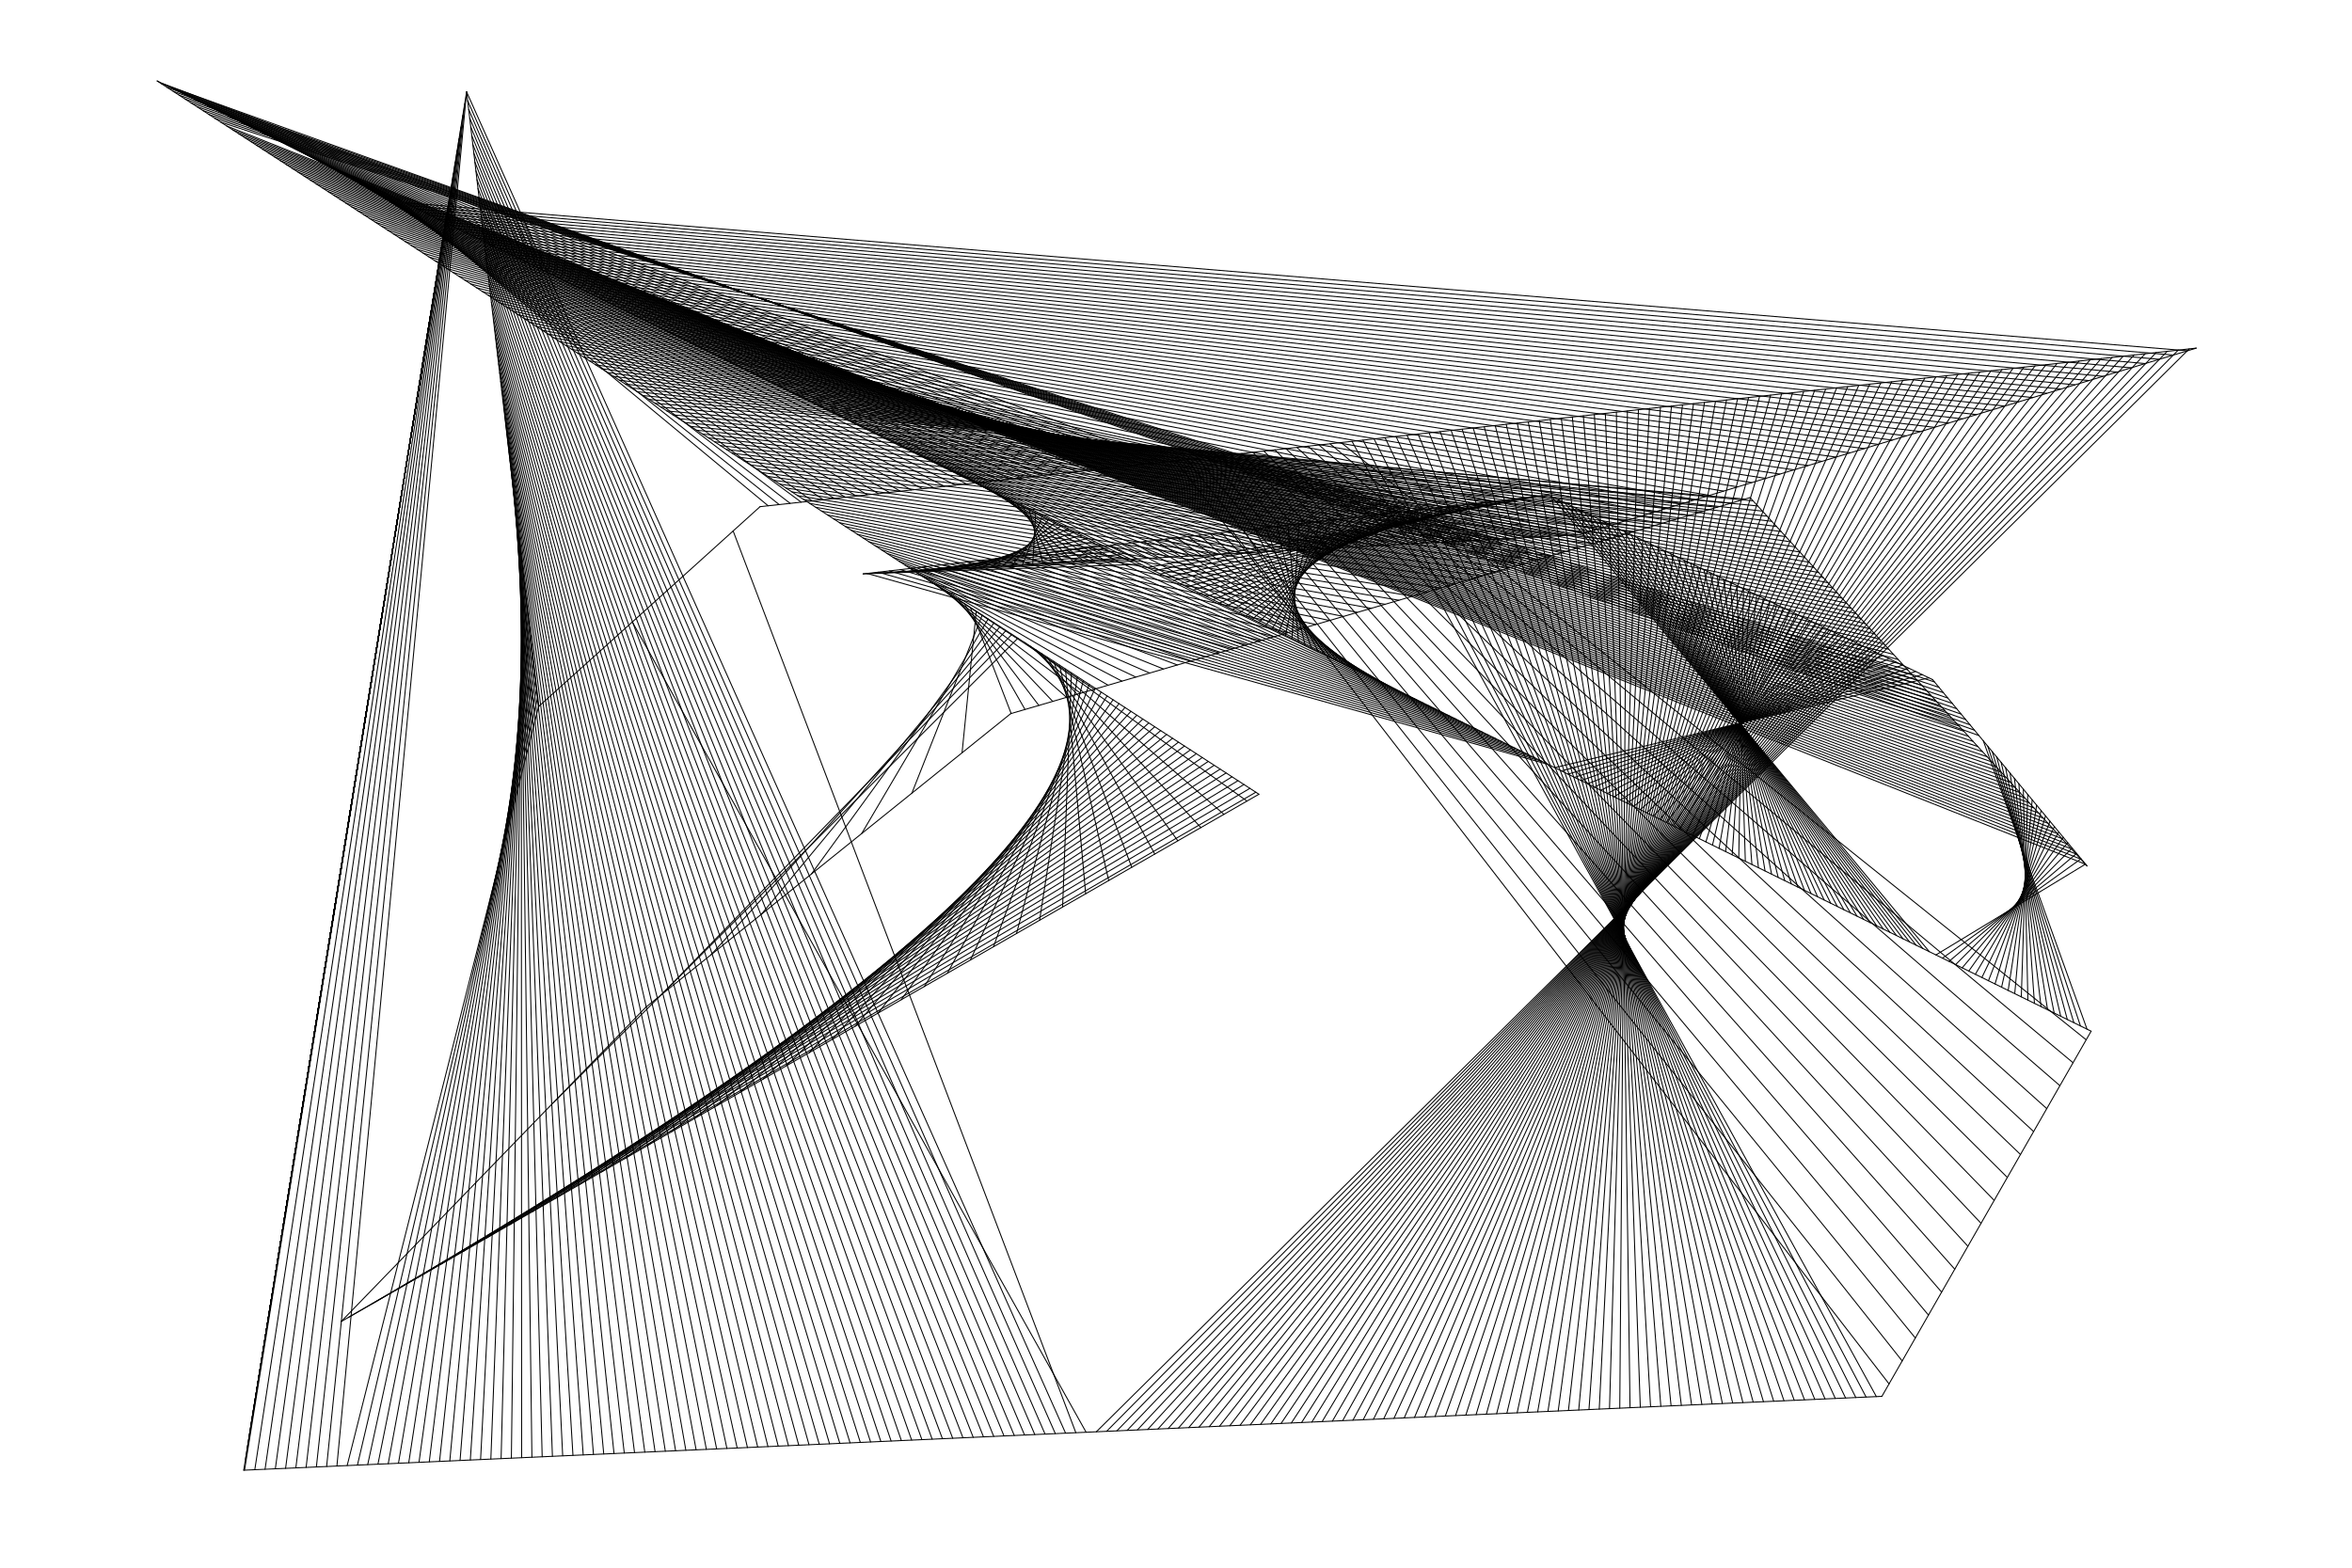 <?xml version="1.0"?>
<!DOCTYPE svg PUBLIC '-//W3C//DTD SVG 1.0//EN'
          'http://www.w3.org/TR/2001/REC-SVG-20010904/DTD/svg10.dtd'>
<svg xmlns:xlink="http://www.w3.org/1999/xlink" style="fill-opacity:1; color-rendering:auto; color-interpolation:auto; text-rendering:auto; stroke:black; stroke-linecap:square; stroke-miterlimit:10; shape-rendering:auto; stroke-opacity:1; fill:black; stroke-dasharray:none; font-weight:normal; stroke-width:1; font-family:'Dialog'; font-style:normal; stroke-linejoin:miter; font-size:12px; stroke-dashoffset:0; image-rendering:auto;" width="2400" height="1600" xmlns="http://www.w3.org/2000/svg"
><!--Generated by the Batik Graphics2D SVG Generator--><defs id="genericDefs"
  /><g
  ><g style="fill:white; stroke:white;"
    ><rect x="0" width="2400" height="1600" y="0" style="stroke:none;"
    /></g
    ><g style="stroke-linecap:round;"
    ><line y2="1348.809" style="fill:none;" x1="1284.595" x2="348.114" y1="810.585"
      /><line y2="1027.955" style="fill:none;" x1="348.114" x2="659.028" y1="1348.809"
      /><line y2="728.335" style="fill:none;" x1="659.028" x2="1031.363" y1="1027.955"
      /><line y2="507.861" style="fill:none;" x1="1031.363" x2="1785.792" y1="728.335"
      /><line y2="883.822" style="fill:none;" x1="1785.792" x2="2129.613" y1="507.861"
      /><line y2="693.607" style="fill:none;" x1="2129.613" x2="1971.978" y1="883.822"
      /><line y2="505.244" style="fill:none;" x1="1971.978" x2="1580.116" y1="693.607"
      /><line y2="585.716" style="fill:none;" x1="1580.116" x2="880.7" y1="505.244"
      /><line y2="545.658" style="fill:none;" x1="880.7" x2="1611.934" y1="585.716"
      /><line y2="355.288" style="fill:none;" x1="1611.934" x2="2241.05" y1="545.658"
      /><line y2="517.115" style="fill:none;" x1="2241.05" x2="775.554" y1="355.288"
      /><line y2="720.862" style="fill:none;" x1="775.554" x2="549.869" y1="517.115"
      /><line y2="93.724" style="fill:none;" x1="549.869" x2="476.148" y1="720.862"
      /><line y2="1500.505" style="fill:none;" x1="476.148" x2="248.698" y1="93.724"
      /><line y2="1425.106" style="fill:none;" x1="248.698" x2="1920.317" y1="1500.505"
      /><line y2="1052.45" style="fill:none;" x1="1920.317" x2="2133.799" y1="1425.106"
      /><line y2="82.631" style="fill:none;" x1="2133.799" x2="160.371" y1="1052.45"
      /><line y2="810.585" style="fill:none;" x1="160.371" x2="1284.595" y1="82.631"
      /><line y2="845.381" style="fill:none;" x1="352.691" x2="354.619" y1="857.309"
      /><line y2="857.309" style="fill:none;" x1="354.619" x2="352.691" y1="845.381"
      /><line y2="869.238" style="fill:none;" x1="356.548" x2="350.762" y1="833.452"
      /><line y2="881.167" style="fill:none;" x1="358.477" x2="348.833" y1="821.523"
      /><line y2="893.095" style="fill:none;" x1="360.405" x2="346.905" y1="809.595"
      /><line y2="905.024" style="fill:none;" x1="362.334" x2="344.976" y1="797.666"
      /><line y2="916.953" style="fill:none;" x1="364.262" x2="343.048" y1="785.737"
      /><line y2="928.881" style="fill:none;" x1="366.191" x2="341.119" y1="773.809"
      /><line y2="940.81" style="fill:none;" x1="368.12" x2="339.19" y1="761.88"
      /><line y2="952.738" style="fill:none;" x1="370.048" x2="337.262" y1="749.952"
      /><line y2="964.667" style="fill:none;" x1="371.977" x2="335.333" y1="738.023"
      /><line y2="976.596" style="fill:none;" x1="373.906" x2="333.404" y1="726.094"
      /><line y2="988.524" style="fill:none;" x1="375.834" x2="331.476" y1="714.166"
      /><line y2="1000.453" style="fill:none;" x1="377.763" x2="329.547" y1="702.237"
      /><line y2="1012.382" style="fill:none;" x1="379.692" x2="327.618" y1="690.308"
      /><line y2="1024.31" style="fill:none;" x1="381.62" x2="325.69" y1="678.38"
      /><line y2="1036.239" style="fill:none;" x1="383.549" x2="323.761" y1="666.451"
      /><line y2="1048.168" style="fill:none;" x1="385.478" x2="321.832" y1="654.522"
      /><line y2="1060.096" style="fill:none;" x1="387.406" x2="319.904" y1="642.594"
      /><line y2="1072.025" style="fill:none;" x1="389.335" x2="317.975" y1="630.665"
      /><line y2="1083.954" style="fill:none;" x1="391.264" x2="316.046" y1="618.736"
      /><line y2="1095.882" style="fill:none;" x1="393.192" x2="314.118" y1="606.808"
      /><line y2="1107.811" style="fill:none;" x1="395.121" x2="312.189" y1="594.879"
      /><line y2="1119.739" style="fill:none;" x1="397.049" x2="310.261" y1="582.951"
      /><line y2="1131.668" style="fill:none;" x1="398.978" x2="308.332" y1="571.022"
      /><line y2="1143.597" style="fill:none;" x1="400.907" x2="306.403" y1="559.093"
      /><line y2="1155.525" style="fill:none;" x1="402.835" x2="304.475" y1="547.165"
      /><line y2="1167.454" style="fill:none;" x1="404.764" x2="302.546" y1="535.236"
      /><line y2="1179.383" style="fill:none;" x1="406.693" x2="300.617" y1="523.307"
      /><line y2="1191.311" style="fill:none;" x1="408.621" x2="298.689" y1="511.379"
      /><line y2="1203.24" style="fill:none;" x1="410.55" x2="296.76" y1="499.45"
      /><line y2="1215.169" style="fill:none;" x1="412.478" x2="294.832" y1="487.522"
      /><line y2="1227.097" style="fill:none;" x1="414.407" x2="292.903" y1="475.593"
      /><line y2="1239.026" style="fill:none;" x1="416.336" x2="290.974" y1="463.664"
      /><line y2="1250.955" style="fill:none;" x1="418.264" x2="289.046" y1="451.736"
      /><line y2="1262.883" style="fill:none;" x1="420.193" x2="287.117" y1="439.807"
      /><line y2="1274.812" style="fill:none;" x1="422.122" x2="285.188" y1="427.878"
      /><line y2="1286.74" style="fill:none;" x1="424.05" x2="283.26" y1="415.95"
      /><line y2="1298.669" style="fill:none;" x1="425.979" x2="281.331" y1="404.021"
      /><line y2="1310.598" style="fill:none;" x1="427.908" x2="279.402" y1="392.092"
      /><line y2="1322.526" style="fill:none;" x1="429.836" x2="277.474" y1="380.164"
      /><line y2="1334.455" style="fill:none;" x1="431.765" x2="275.545" y1="368.235"
      /><line y2="1346.383" style="fill:none;" x1="433.693" x2="273.616" y1="356.306"
      /><line y2="1358.312" style="fill:none;" x1="435.622" x2="271.688" y1="344.378"
      /><line y2="1370.241" style="fill:none;" x1="437.551" x2="269.759" y1="332.449"
      /><line y2="1382.17" style="fill:none;" x1="439.479" x2="267.83" y1="320.521"
      /><line y2="1394.098" style="fill:none;" x1="441.408" x2="265.902" y1="308.592"
      /><line y2="1406.027" style="fill:none;" x1="443.337" x2="263.973" y1="296.663"
      /><line y2="1417.955" style="fill:none;" x1="445.265" x2="262.045" y1="284.735"
      /><line y2="1429.884" style="fill:none;" x1="447.194" x2="260.116" y1="272.806"
      /><line y2="1441.813" style="fill:none;" x1="449.123" x2="258.187" y1="260.877"
      /><line y2="1453.741" style="fill:none;" x1="451.051" x2="256.259" y1="248.949"
      /><line y2="1465.67" style="fill:none;" x1="452.98" x2="254.33" y1="237.02"
      /><line y2="1477.599" style="fill:none;" x1="454.909" x2="252.401" y1="225.091"
      /><line y2="1489.527" style="fill:none;" x1="456.837" x2="250.473" y1="213.163"
      /><line y2="1500.467" style="fill:none;" x1="458.766" x2="249.533" y1="201.234"
      /><line y2="1499.995" style="fill:none;" x1="460.695" x2="260.005" y1="189.305"
      /><line y2="1499.523" style="fill:none;" x1="462.623" x2="270.478" y1="177.377"
      /><line y2="1499.05" style="fill:none;" x1="464.552" x2="280.95" y1="165.448"
      /><line y2="1498.578" style="fill:none;" x1="466.481" x2="291.422" y1="153.519"
      /><line y2="1498.105" style="fill:none;" x1="468.409" x2="301.895" y1="141.591"
      /><line y2="1497.633" style="fill:none;" x1="470.338" x2="312.367" y1="129.662"
      /><line y2="1497.161" style="fill:none;" x1="472.266" x2="322.839" y1="117.734"
      /><line y2="1496.688" style="fill:none;" x1="474.195" x2="333.312" y1="105.805"
      /><line y2="1496.216" style="fill:none;" x1="476.124" x2="343.784" y1="93.876"
      /><line y2="1495.744" style="fill:none;" x1="549.792" x2="354.256" y1="720.208"
      /><line y2="1495.271" style="fill:none;" x1="548.74" x2="364.729" y1="711.26"
      /><line y2="1494.799" style="fill:none;" x1="547.689" x2="375.201" y1="702.312"
      /><line y2="1494.326" style="fill:none;" x1="546.637" x2="385.674" y1="693.363"
      /><line y2="1493.854" style="fill:none;" x1="545.585" x2="396.146" y1="684.415"
      /><line y2="1493.382" style="fill:none;" x1="544.533" x2="406.618" y1="675.467"
      /><line y2="1492.909" style="fill:none;" x1="543.481" x2="417.091" y1="666.519"
      /><line y2="1492.437" style="fill:none;" x1="542.429" x2="427.563" y1="657.571"
      /><line y2="1491.965" style="fill:none;" x1="541.377" x2="438.035" y1="648.623"
      /><line y2="1491.492" style="fill:none;" x1="540.326" x2="448.508" y1="639.674"
      /><line y2="1491.02" style="fill:none;" x1="539.274" x2="458.98" y1="630.726"
      /><line y2="1490.548" style="fill:none;" x1="538.222" x2="469.452" y1="621.778"
      /><line y2="1490.075" style="fill:none;" x1="537.17" x2="479.925" y1="612.83"
      /><line y2="1489.603" style="fill:none;" x1="536.118" x2="490.397" y1="603.882"
      /><line y2="1489.131" style="fill:none;" x1="535.066" x2="500.87" y1="594.934"
      /><line y2="1488.658" style="fill:none;" x1="534.014" x2="511.342" y1="585.986"
      /><line y2="1488.186" style="fill:none;" x1="532.962" x2="521.814" y1="577.038"
      /><line y2="1487.714" style="fill:none;" x1="531.911" x2="532.287" y1="568.089"
      /><line y2="1487.241" style="fill:none;" x1="530.859" x2="542.759" y1="559.141"
      /><line y2="1486.769" style="fill:none;" x1="529.807" x2="553.231" y1="550.193"
      /><line y2="1486.296" style="fill:none;" x1="528.755" x2="563.704" y1="541.245"
      /><line y2="1485.824" style="fill:none;" x1="527.703" x2="574.176" y1="532.297"
      /><line y2="1485.352" style="fill:none;" x1="526.651" x2="584.648" y1="523.349"
      /><line y2="1484.879" style="fill:none;" x1="525.599" x2="595.121" y1="514.4"
      /><line y2="1484.407" style="fill:none;" x1="524.548" x2="605.593" y1="505.452"
      /><line y2="1483.935" style="fill:none;" x1="523.496" x2="616.065" y1="496.504"
      /><line y2="1483.462" style="fill:none;" x1="522.444" x2="626.538" y1="487.556"
      /><line y2="1482.99" style="fill:none;" x1="521.392" x2="637.01" y1="478.608"
      /><line y2="1482.518" style="fill:none;" x1="520.34" x2="647.482" y1="469.66"
      /><line y2="1482.045" style="fill:none;" x1="519.288" x2="657.955" y1="460.712"
      /><line y2="1481.573" style="fill:none;" x1="518.236" x2="668.427" y1="451.764"
      /><line y2="1481.101" style="fill:none;" x1="517.184" x2="678.899" y1="442.815"
      /><line y2="1480.628" style="fill:none;" x1="516.133" x2="689.372" y1="433.867"
      /><line y2="1480.156" style="fill:none;" x1="515.081" x2="699.844" y1="424.919"
      /><line y2="1479.684" style="fill:none;" x1="514.029" x2="710.317" y1="415.971"
      /><line y2="1479.211" style="fill:none;" x1="512.977" x2="720.789" y1="407.023"
      /><line y2="1478.739" style="fill:none;" x1="511.925" x2="731.261" y1="398.075"
      /><line y2="1478.266" style="fill:none;" x1="510.873" x2="741.734" y1="389.127"
      /><line y2="1477.794" style="fill:none;" x1="509.821" x2="752.206" y1="380.178"
      /><line y2="1477.322" style="fill:none;" x1="508.77" x2="762.678" y1="371.23"
      /><line y2="1476.849" style="fill:none;" x1="507.718" x2="773.151" y1="362.282"
      /><line y2="1476.377" style="fill:none;" x1="506.666" x2="783.623" y1="353.334"
      /><line y2="1475.905" style="fill:none;" x1="505.614" x2="794.096" y1="344.386"
      /><line y2="1475.432" style="fill:none;" x1="504.562" x2="804.568" y1="335.438"
      /><line y2="1474.96" style="fill:none;" x1="503.51" x2="815.04" y1="326.49"
      /><line y2="1474.487" style="fill:none;" x1="502.458" x2="825.512" y1="317.542"
      /><line y2="1474.015" style="fill:none;" x1="501.406" x2="835.985" y1="308.594"
      /><line y2="1473.543" style="fill:none;" x1="500.355" x2="846.457" y1="299.645"
      /><line y2="1473.071" style="fill:none;" x1="499.303" x2="856.93" y1="290.697"
      /><line y2="1472.598" style="fill:none;" x1="498.251" x2="867.402" y1="281.749"
      /><line y2="1472.126" style="fill:none;" x1="497.199" x2="877.874" y1="272.801"
      /><line y2="1471.653" style="fill:none;" x1="496.147" x2="888.347" y1="263.853"
      /><line y2="1471.181" style="fill:none;" x1="495.095" x2="898.819" y1="254.905"
      /><line y2="1470.709" style="fill:none;" x1="494.043" x2="909.291" y1="245.957"
      /><line y2="1470.236" style="fill:none;" x1="492.992" x2="919.764" y1="237.008"
      /><line y2="1469.764" style="fill:none;" x1="491.94" x2="930.236" y1="228.06"
      /><line y2="1469.292" style="fill:none;" x1="490.888" x2="940.708" y1="219.112"
      /><line y2="1468.819" style="fill:none;" x1="489.836" x2="951.181" y1="210.164"
      /><line y2="1468.347" style="fill:none;" x1="488.784" x2="961.653" y1="201.216"
      /><line y2="1467.875" style="fill:none;" x1="487.732" x2="972.125" y1="192.268"
      /><line y2="1467.402" style="fill:none;" x1="486.68" x2="982.598" y1="183.32"
      /><line y2="1466.93" style="fill:none;" x1="485.628" x2="993.07" y1="174.371"
      /><line y2="1466.457" style="fill:none;" x1="484.577" x2="1003.543" y1="165.423"
      /><line y2="1465.985" style="fill:none;" x1="483.525" x2="1014.015" y1="156.475"
      /><line y2="1465.513" style="fill:none;" x1="482.473" x2="1024.487" y1="147.527"
      /><line y2="1465.041" style="fill:none;" x1="481.421" x2="1034.96" y1="138.579"
      /><line y2="1464.568" style="fill:none;" x1="480.369" x2="1045.432" y1="129.631"
      /><line y2="1464.096" style="fill:none;" x1="479.317" x2="1055.904" y1="120.683"
      /><line y2="1463.623" style="fill:none;" x1="478.265" x2="1066.377" y1="111.734"
      /><line y2="1463.151" style="fill:none;" x1="477.214" x2="1076.849" y1="102.786"
      /><line y2="1462.679" style="fill:none;" x1="476.162" x2="1087.321" y1="93.838"
      /><line y2="1462.206" style="fill:none;" x1="748.098" x2="1097.794" y1="541.902"
      /><line y2="1461.734" style="fill:none;" x1="645.223" x2="1108.266" y1="634.777"
      /><line y2="1461.262" style="fill:none;" x1="2233.925" x2="1118.738" y1="356.075"
      /><line y2="1460.789" style="fill:none;" x1="2222.684" x2="1129.211" y1="357.316"
      /><line y2="1460.317" style="fill:none;" x1="2211.443" x2="1139.683" y1="358.557"
      /><line y2="1459.845" style="fill:none;" x1="2200.201" x2="1150.155" y1="359.799"
      /><line y2="1459.372" style="fill:none;" x1="2188.96" x2="1160.628" y1="361.04"
      /><line y2="1458.9" style="fill:none;" x1="2177.719" x2="1171.1" y1="362.281"
      /><line y2="1458.428" style="fill:none;" x1="2166.477" x2="1181.572" y1="363.523"
      /><line y2="1457.955" style="fill:none;" x1="2155.236" x2="1192.045" y1="364.764"
      /><line y2="1457.483" style="fill:none;" x1="2143.995" x2="1202.517" y1="366.005"
      /><line y2="1457.011" style="fill:none;" x1="2132.754" x2="1212.99" y1="367.247"
      /><line y2="1456.538" style="fill:none;" x1="2121.512" x2="1223.462" y1="368.488"
      /><line y2="1456.066" style="fill:none;" x1="2110.271" x2="1233.934" y1="369.729"
      /><line y2="1455.593" style="fill:none;" x1="2099.03" x2="1244.407" y1="370.971"
      /><line y2="1455.121" style="fill:none;" x1="2087.788" x2="1254.879" y1="372.212"
      /><line y2="1454.649" style="fill:none;" x1="2076.547" x2="1265.352" y1="373.453"
      /><line y2="1454.176" style="fill:none;" x1="2065.306" x2="1275.824" y1="374.694"
      /><line y2="1453.704" style="fill:none;" x1="2054.064" x2="1286.296" y1="375.936"
      /><line y2="1453.232" style="fill:none;" x1="2042.823" x2="1296.768" y1="377.177"
      /><line y2="1452.759" style="fill:none;" x1="2031.582" x2="1307.241" y1="378.418"
      /><line y2="1452.287" style="fill:none;" x1="2020.34" x2="1317.713" y1="379.66"
      /><line y2="1451.815" style="fill:none;" x1="2009.099" x2="1328.186" y1="380.901"
      /><line y2="1451.342" style="fill:none;" x1="1997.858" x2="1338.658" y1="382.142"
      /><line y2="1450.87" style="fill:none;" x1="1986.617" x2="1349.13" y1="383.384"
      /><line y2="1450.398" style="fill:none;" x1="1975.375" x2="1359.603" y1="384.625"
      /><line y2="1449.925" style="fill:none;" x1="1964.134" x2="1370.075" y1="385.866"
      /><line y2="1449.453" style="fill:none;" x1="1952.892" x2="1380.547" y1="387.108"
      /><line y2="1448.98" style="fill:none;" x1="1941.651" x2="1391.02" y1="388.349"
      /><line y2="1448.508" style="fill:none;" x1="1930.41" x2="1401.492" y1="389.59"
      /><line y2="1448.036" style="fill:none;" x1="1919.168" x2="1411.965" y1="390.832"
      /><line y2="1447.563" style="fill:none;" x1="1907.927" x2="1422.437" y1="392.073"
      /><line y2="1447.091" style="fill:none;" x1="1896.686" x2="1432.909" y1="393.314"
      /><line y2="1446.619" style="fill:none;" x1="1885.445" x2="1443.381" y1="394.556"
      /><line y2="1446.146" style="fill:none;" x1="1874.203" x2="1453.854" y1="395.797"
      /><line y2="1445.674" style="fill:none;" x1="1862.962" x2="1464.326" y1="397.038"
      /><line y2="1445.202" style="fill:none;" x1="1851.721" x2="1474.799" y1="398.279"
      /><line y2="1444.729" style="fill:none;" x1="1840.479" x2="1485.271" y1="399.521"
      /><line y2="1444.257" style="fill:none;" x1="1829.238" x2="1495.743" y1="400.762"
      /><line y2="1443.784" style="fill:none;" x1="1817.997" x2="1506.216" y1="402.003"
      /><line y2="1443.312" style="fill:none;" x1="1806.755" x2="1516.688" y1="403.245"
      /><line y2="1442.84" style="fill:none;" x1="1795.514" x2="1527.16" y1="404.486"
      /><line y2="1442.367" style="fill:none;" x1="1784.273" x2="1537.633" y1="405.727"
      /><line y2="1441.895" style="fill:none;" x1="1773.031" x2="1548.105" y1="406.969"
      /><line y2="1441.423" style="fill:none;" x1="1761.79" x2="1558.577" y1="408.21"
      /><line y2="1440.95" style="fill:none;" x1="1750.549" x2="1569.05" y1="409.451"
      /><line y2="1440.478" style="fill:none;" x1="1739.307" x2="1579.522" y1="410.693"
      /><line y2="1440.006" style="fill:none;" x1="1728.066" x2="1589.995" y1="411.934"
      /><line y2="1439.533" style="fill:none;" x1="1716.825" x2="1600.467" y1="413.175"
      /><line y2="1439.061" style="fill:none;" x1="1705.583" x2="1610.939" y1="414.417"
      /><line y2="1438.589" style="fill:none;" x1="1694.342" x2="1621.411" y1="415.658"
      /><line y2="1438.116" style="fill:none;" x1="1683.101" x2="1631.884" y1="416.899"
      /><line y2="1437.644" style="fill:none;" x1="1671.86" x2="1642.356" y1="418.141"
      /><line y2="1437.171" style="fill:none;" x1="1660.618" x2="1652.829" y1="419.382"
      /><line y2="1436.699" style="fill:none;" x1="1649.377" x2="1663.301" y1="420.623"
      /><line y2="1436.227" style="fill:none;" x1="1638.135" x2="1673.773" y1="421.865"
      /><line y2="1435.755" style="fill:none;" x1="1626.894" x2="1684.246" y1="423.106"
      /><line y2="1435.282" style="fill:none;" x1="1615.653" x2="1694.718" y1="424.347"
      /><line y2="1434.81" style="fill:none;" x1="1604.411" x2="1705.19" y1="425.589"
      /><line y2="1434.337" style="fill:none;" x1="1593.17" x2="1715.662" y1="426.83"
      /><line y2="1433.865" style="fill:none;" x1="1581.929" x2="1726.135" y1="428.071"
      /><line y2="1433.393" style="fill:none;" x1="1570.688" x2="1736.607" y1="429.312"
      /><line y2="1432.92" style="fill:none;" x1="1559.446" x2="1747.08" y1="430.554"
      /><line y2="1432.448" style="fill:none;" x1="1548.205" x2="1757.552" y1="431.795"
      /><line y2="1431.976" style="fill:none;" x1="1536.964" x2="1768.024" y1="433.036"
      /><line y2="1431.503" style="fill:none;" x1="1525.722" x2="1778.497" y1="434.278"
      /><line y2="1431.031" style="fill:none;" x1="1514.481" x2="1788.969" y1="435.519"
      /><line y2="1430.559" style="fill:none;" x1="1503.24" x2="1799.441" y1="436.76"
      /><line y2="1430.086" style="fill:none;" x1="1491.998" x2="1809.914" y1="438.002"
      /><line y2="1429.614" style="fill:none;" x1="1480.757" x2="1820.386" y1="439.243"
      /><line y2="1429.142" style="fill:none;" x1="1469.516" x2="1830.859" y1="440.484"
      /><line y2="1428.669" style="fill:none;" x1="1458.274" x2="1841.331" y1="441.726"
      /><line y2="1428.197" style="fill:none;" x1="1447.033" x2="1851.803" y1="442.967"
      /><line y2="1427.725" style="fill:none;" x1="1435.792" x2="1862.276" y1="444.208"
      /><line y2="1427.252" style="fill:none;" x1="1424.55" x2="1872.748" y1="445.45"
      /><line y2="1426.78" style="fill:none;" x1="1413.309" x2="1883.22" y1="446.691"
      /><line y2="1426.307" style="fill:none;" x1="1402.068" x2="1893.693" y1="447.932"
      /><line y2="1425.835" style="fill:none;" x1="1390.826" x2="1904.165" y1="449.174"
      /><line y2="1425.363" style="fill:none;" x1="1379.585" x2="1914.637" y1="450.415"
      /><line y2="1061.232" style="fill:none;" x1="1368.344" x2="2128.768" y1="451.656"
      /><line y2="1084.643" style="fill:none;" x1="1357.102" x2="2115.356" y1="452.898"
      /><line y2="1108.055" style="fill:none;" x1="1345.861" x2="2101.945" y1="454.139"
      /><line y2="1131.467" style="fill:none;" x1="1334.62" x2="2088.533" y1="455.38"
      /><line y2="1154.879" style="fill:none;" x1="1323.379" x2="2075.121" y1="456.622"
      /><line y2="1178.29" style="fill:none;" x1="1312.137" x2="2061.709" y1="457.863"
      /><line y2="1201.702" style="fill:none;" x1="1300.896" x2="2048.298" y1="459.104"
      /><line y2="1225.114" style="fill:none;" x1="1289.655" x2="2034.886" y1="460.346"
      /><line y2="1248.526" style="fill:none;" x1="1278.413" x2="2021.474" y1="461.587"
      /><line y2="1271.938" style="fill:none;" x1="1267.172" x2="2008.062" y1="462.828"
      /><line y2="1295.35" style="fill:none;" x1="1255.93" x2="1994.65" y1="464.069"
      /><line y2="1318.761" style="fill:none;" x1="1244.689" x2="1981.238" y1="465.311"
      /><line y2="1342.173" style="fill:none;" x1="1233.448" x2="1967.827" y1="466.552"
      /><line y2="1365.585" style="fill:none;" x1="1222.207" x2="1954.415" y1="467.793"
      /><line y2="1388.997" style="fill:none;" x1="1210.965" x2="1941.003" y1="469.035"
      /><line y2="1412.408" style="fill:none;" x1="1199.724" x2="1927.591" y1="470.276"
      /><line y2="84.937" style="fill:none;" x1="1188.483" x2="165.063" y1="471.517"
      /><line y2="88.232" style="fill:none;" x1="1177.241" x2="171.768" y1="472.759"
      /><line y2="91.527" style="fill:none;" x1="1166" x2="178.473" y1="474"
      /><line y2="94.822" style="fill:none;" x1="1154.759" x2="185.178" y1="475.241"
      /><line y2="98.117" style="fill:none;" x1="1143.517" x2="191.883" y1="476.483"
      /><line y2="101.412" style="fill:none;" x1="1132.276" x2="198.588" y1="477.724"
      /><line y2="104.707" style="fill:none;" x1="1121.035" x2="205.293" y1="478.965"
      /><line y2="108.002" style="fill:none;" x1="1109.793" x2="211.998" y1="480.207"
      /><line y2="111.297" style="fill:none;" x1="1098.552" x2="218.703" y1="481.448"
      /><line y2="114.592" style="fill:none;" x1="1087.311" x2="225.407" y1="482.689"
      /><line y2="117.888" style="fill:none;" x1="1076.07" x2="232.113" y1="483.93"
      /><line y2="121.183" style="fill:none;" x1="1064.828" x2="238.817" y1="485.172"
      /><line y2="124.478" style="fill:none;" x1="1053.587" x2="245.522" y1="486.413"
      /><line y2="127.773" style="fill:none;" x1="1042.345" x2="252.227" y1="487.654"
      /><line y2="131.068" style="fill:none;" x1="1031.104" x2="258.932" y1="488.896"
      /><line y2="134.363" style="fill:none;" x1="1019.863" x2="265.637" y1="490.137"
      /><line y2="137.658" style="fill:none;" x1="1008.622" x2="272.342" y1="491.378"
      /><line y2="140.953" style="fill:none;" x1="997.38" x2="279.047" y1="492.62"
      /><line y2="144.248" style="fill:none;" x1="986.139" x2="285.752" y1="493.861"
      /><line y2="147.543" style="fill:none;" x1="974.898" x2="292.457" y1="495.102"
      /><line y2="150.838" style="fill:none;" x1="963.656" x2="299.162" y1="496.344"
      /><line y2="154.133" style="fill:none;" x1="952.415" x2="305.867" y1="497.585"
      /><line y2="157.428" style="fill:none;" x1="941.174" x2="312.572" y1="498.826"
      /><line y2="160.723" style="fill:none;" x1="929.932" x2="319.277" y1="500.068"
      /><line y2="164.018" style="fill:none;" x1="918.691" x2="325.982" y1="501.309"
      /><line y2="167.314" style="fill:none;" x1="907.45" x2="332.687" y1="502.55"
      /><line y2="170.609" style="fill:none;" x1="896.208" x2="339.391" y1="503.792"
      /><line y2="173.904" style="fill:none;" x1="884.967" x2="346.096" y1="505.033"
      /><line y2="177.199" style="fill:none;" x1="873.726" x2="352.801" y1="506.274"
      /><line y2="180.494" style="fill:none;" x1="862.484" x2="359.506" y1="507.516"
      /><line y2="183.789" style="fill:none;" x1="851.243" x2="366.211" y1="508.757"
      /><line y2="187.084" style="fill:none;" x1="840.002" x2="372.916" y1="509.998"
      /><line y2="190.379" style="fill:none;" x1="828.76" x2="379.621" y1="511.24"
      /><line y2="193.674" style="fill:none;" x1="817.519" x2="386.326" y1="512.481"
      /><line y2="196.969" style="fill:none;" x1="806.278" x2="393.031" y1="513.722"
      /><line y2="200.264" style="fill:none;" x1="795.036" x2="399.736" y1="514.964"
      /><line y2="203.559" style="fill:none;" x1="783.795" x2="406.441" y1="516.205"
      /><line y2="206.854" style="fill:none;" x1="2231.962" x2="413.146" y1="358.038"
      /><line y2="210.149" style="fill:none;" x1="2217.623" x2="419.851" y1="362.377"
      /><line y2="213.444" style="fill:none;" x1="2203.284" x2="426.556" y1="366.716"
      /><line y2="216.739" style="fill:none;" x1="2188.945" x2="433.26" y1="371.055"
      /><line y2="220.035" style="fill:none;" x1="2174.606" x2="439.965" y1="375.394"
      /><line y2="223.33" style="fill:none;" x1="2160.267" x2="446.67" y1="379.733"
      /><line y2="226.625" style="fill:none;" x1="2145.928" x2="453.375" y1="384.072"
      /><line y2="229.92" style="fill:none;" x1="2131.589" x2="460.08" y1="388.411"
      /><line y2="233.215" style="fill:none;" x1="2117.251" x2="466.785" y1="392.75"
      /><line y2="236.51" style="fill:none;" x1="2102.911" x2="473.49" y1="397.088"
      /><line y2="239.805" style="fill:none;" x1="2088.573" x2="480.195" y1="401.427"
      /><line y2="243.1" style="fill:none;" x1="2074.234" x2="486.9" y1="405.766"
      /><line y2="246.395" style="fill:none;" x1="2059.895" x2="493.605" y1="410.105"
      /><line y2="249.69" style="fill:none;" x1="2045.556" x2="500.31" y1="414.444"
      /><line y2="252.985" style="fill:none;" x1="2031.217" x2="507.015" y1="418.783"
      /><line y2="256.28" style="fill:none;" x1="2016.878" x2="513.72" y1="423.122"
      /><line y2="259.575" style="fill:none;" x1="2002.539" x2="520.425" y1="427.461"
      /><line y2="262.87" style="fill:none;" x1="1988.2" x2="527.13" y1="431.8"
      /><line y2="266.166" style="fill:none;" x1="1973.861" x2="533.835" y1="436.139"
      /><line y2="269.461" style="fill:none;" x1="1959.522" x2="540.539" y1="440.478"
      /><line y2="272.756" style="fill:none;" x1="1945.183" x2="547.244" y1="444.817"
      /><line y2="276.051" style="fill:none;" x1="1930.844" x2="553.949" y1="449.156"
      /><line y2="279.346" style="fill:none;" x1="1916.505" x2="560.654" y1="453.495"
      /><line y2="282.641" style="fill:none;" x1="1902.166" x2="567.359" y1="457.834"
      /><line y2="285.936" style="fill:none;" x1="1887.827" x2="574.064" y1="462.173"
      /><line y2="289.231" style="fill:none;" x1="1873.488" x2="580.769" y1="466.512"
      /><line y2="292.526" style="fill:none;" x1="1859.149" x2="587.474" y1="470.851"
      /><line y2="295.821" style="fill:none;" x1="1844.81" x2="594.179" y1="475.19"
      /><line y2="299.116" style="fill:none;" x1="1830.472" x2="600.884" y1="479.529"
      /><line y2="302.411" style="fill:none;" x1="1816.132" x2="607.589" y1="483.867"
      /><line y2="305.706" style="fill:none;" x1="1801.793" x2="614.294" y1="488.206"
      /><line y2="309.001" style="fill:none;" x1="1787.455" x2="620.999" y1="492.545"
      /><line y2="312.296" style="fill:none;" x1="1773.116" x2="627.703" y1="496.884"
      /><line y2="315.591" style="fill:none;" x1="1758.777" x2="634.409" y1="501.223"
      /><line y2="318.887" style="fill:none;" x1="1744.438" x2="641.113" y1="505.562"
      /><line y2="322.182" style="fill:none;" x1="1730.099" x2="647.818" y1="509.901"
      /><line y2="325.477" style="fill:none;" x1="1715.76" x2="654.523" y1="514.24"
      /><line y2="328.772" style="fill:none;" x1="1701.421" x2="661.228" y1="518.579"
      /><line y2="332.067" style="fill:none;" x1="1687.082" x2="667.933" y1="522.918"
      /><line y2="335.362" style="fill:none;" x1="1672.743" x2="674.638" y1="527.257"
      /><line y2="338.657" style="fill:none;" x1="1658.404" x2="681.343" y1="531.596"
      /><line y2="341.952" style="fill:none;" x1="1644.065" x2="688.048" y1="535.935"
      /><line y2="345.247" style="fill:none;" x1="1629.726" x2="694.753" y1="540.274"
      /><line y2="348.542" style="fill:none;" x1="1615.387" x2="701.458" y1="544.613"
      /><line y2="351.837" style="fill:none;" x1="1603.902" x2="708.163" y1="546.098"
      /><line y2="355.132" style="fill:none;" x1="1593.323" x2="714.868" y1="546.677"
      /><line y2="358.427" style="fill:none;" x1="1582.743" x2="721.573" y1="547.257"
      /><line y2="361.722" style="fill:none;" x1="1572.164" x2="728.278" y1="547.836"
      /><line y2="365.017" style="fill:none;" x1="1561.584" x2="734.982" y1="548.416"
      /><line y2="368.312" style="fill:none;" x1="1551.005" x2="741.687" y1="548.995"
      /><line y2="371.608" style="fill:none;" x1="1540.425" x2="748.392" y1="549.575"
      /><line y2="374.903" style="fill:none;" x1="1529.845" x2="755.097" y1="550.155"
      /><line y2="378.198" style="fill:none;" x1="1519.266" x2="761.802" y1="550.734"
      /><line y2="381.493" style="fill:none;" x1="1508.686" x2="768.507" y1="551.314"
      /><line y2="384.788" style="fill:none;" x1="1498.107" x2="775.212" y1="551.893"
      /><line y2="388.083" style="fill:none;" x1="1487.527" x2="781.917" y1="552.473"
      /><line y2="391.378" style="fill:none;" x1="1476.948" x2="788.622" y1="553.052"
      /><line y2="394.673" style="fill:none;" x1="1466.368" x2="795.327" y1="553.632"
      /><line y2="397.968" style="fill:none;" x1="1455.789" x2="802.032" y1="554.212"
      /><line y2="401.263" style="fill:none;" x1="1445.209" x2="808.737" y1="554.791"
      /><line y2="404.558" style="fill:none;" x1="1434.629" x2="815.442" y1="555.371"
      /><line y2="407.853" style="fill:none;" x1="1424.05" x2="822.147" y1="555.95"
      /><line y2="411.148" style="fill:none;" x1="1413.47" x2="828.852" y1="556.53"
      /><line y2="414.443" style="fill:none;" x1="1402.891" x2="835.557" y1="557.109"
      /><line y2="417.738" style="fill:none;" x1="1392.311" x2="842.261" y1="557.689"
      /><line y2="421.034" style="fill:none;" x1="1381.732" x2="848.966" y1="558.268"
      /><line y2="424.329" style="fill:none;" x1="1371.152" x2="855.671" y1="558.848"
      /><line y2="427.624" style="fill:none;" x1="1360.572" x2="862.376" y1="559.428"
      /><line y2="430.919" style="fill:none;" x1="1349.993" x2="869.081" y1="560.007"
      /><line y2="434.214" style="fill:none;" x1="1339.413" x2="875.786" y1="560.587"
      /><line y2="437.509" style="fill:none;" x1="1328.834" x2="882.491" y1="561.166"
      /><line y2="440.804" style="fill:none;" x1="1318.254" x2="889.196" y1="561.746"
      /><line y2="444.099" style="fill:none;" x1="1307.675" x2="895.901" y1="562.325"
      /><line y2="447.394" style="fill:none;" x1="1297.095" x2="902.606" y1="562.905"
      /><line y2="450.689" style="fill:none;" x1="1286.515" x2="909.311" y1="563.485"
      /><line y2="453.984" style="fill:none;" x1="1275.936" x2="916.016" y1="564.064"
      /><line y2="457.279" style="fill:none;" x1="1265.356" x2="922.721" y1="564.644"
      /><line y2="460.574" style="fill:none;" x1="1254.777" x2="929.426" y1="565.223"
      /><line y2="463.87" style="fill:none;" x1="1244.197" x2="936.13" y1="565.803"
      /><line y2="467.164" style="fill:none;" x1="1233.618" x2="942.835" y1="566.382"
      /><line y2="470.46" style="fill:none;" x1="1223.038" x2="949.54" y1="566.962"
      /><line y2="473.755" style="fill:none;" x1="1212.458" x2="956.245" y1="567.541"
      /><line y2="477.05" style="fill:none;" x1="1201.879" x2="962.95" y1="568.121"
      /><line y2="480.345" style="fill:none;" x1="1191.299" x2="969.655" y1="568.701"
      /><line y2="483.64" style="fill:none;" x1="1180.72" x2="976.36" y1="569.28"
      /><line y2="486.935" style="fill:none;" x1="1170.14" x2="983.065" y1="569.86"
      /><line y2="490.23" style="fill:none;" x1="1159.561" x2="989.77" y1="570.439"
      /><line y2="493.525" style="fill:none;" x1="1148.981" x2="996.475" y1="571.019"
      /><line y2="496.82" style="fill:none;" x1="1138.402" x2="1003.18" y1="571.598"
      /><line y2="500.115" style="fill:none;" x1="1127.822" x2="1009.885" y1="572.178"
      /><line y2="503.41" style="fill:none;" x1="1117.243" x2="1016.59" y1="572.757"
      /><line y2="506.705" style="fill:none;" x1="1106.663" x2="1023.295" y1="573.337"
      /><line y2="510" style="fill:none;" x1="1096.083" x2="1030" y1="573.917"
      /><line y2="513.295" style="fill:none;" x1="1085.504" x2="1036.705" y1="574.496"
      /><line y2="516.591" style="fill:none;" x1="1074.924" x2="1043.409" y1="575.076"
      /><line y2="519.886" style="fill:none;" x1="1064.345" x2="1050.114" y1="575.655"
      /><line y2="523.181" style="fill:none;" x1="1053.765" x2="1056.819" y1="576.235"
      /><line y2="526.476" style="fill:none;" x1="1043.186" x2="1063.524" y1="576.814"
      /><line y2="529.771" style="fill:none;" x1="1032.606" x2="1070.229" y1="577.394"
      /><line y2="533.066" style="fill:none;" x1="1022.027" x2="1076.934" y1="577.973"
      /><line y2="536.361" style="fill:none;" x1="1011.447" x2="1083.639" y1="578.553"
      /><line y2="539.656" style="fill:none;" x1="1000.867" x2="1090.344" y1="579.133"
      /><line y2="542.951" style="fill:none;" x1="990.288" x2="1097.049" y1="579.712"
      /><line y2="546.246" style="fill:none;" x1="979.708" x2="1103.754" y1="580.292"
      /><line y2="549.541" style="fill:none;" x1="969.129" x2="1110.459" y1="580.871"
      /><line y2="552.836" style="fill:none;" x1="958.549" x2="1117.164" y1="581.451"
      /><line y2="556.131" style="fill:none;" x1="947.97" x2="1123.869" y1="582.03"
      /><line y2="559.426" style="fill:none;" x1="937.39" x2="1130.574" y1="582.61"
      /><line y2="562.721" style="fill:none;" x1="926.81" x2="1137.278" y1="583.189"
      /><line y2="566.016" style="fill:none;" x1="916.231" x2="1143.983" y1="583.769"
      /><line y2="569.312" style="fill:none;" x1="905.651" x2="1150.688" y1="584.349"
      /><line y2="572.607" style="fill:none;" x1="895.072" x2="1157.393" y1="584.928"
      /><line y2="575.902" style="fill:none;" x1="884.492" x2="1164.098" y1="585.508"
      /><line y2="579.197" style="fill:none;" x1="1574.059" x2="1170.803" y1="505.941"
      /><line y2="582.492" style="fill:none;" x1="1562.759" x2="1177.508" y1="507.241"
      /><line y2="585.787" style="fill:none;" x1="1551.459" x2="1184.213" y1="508.541"
      /><line y2="589.082" style="fill:none;" x1="1540.159" x2="1190.918" y1="509.841"
      /><line y2="592.377" style="fill:none;" x1="1528.859" x2="1197.623" y1="511.141"
      /><line y2="595.672" style="fill:none;" x1="1517.559" x2="1204.328" y1="512.441"
      /><line y2="598.967" style="fill:none;" x1="1506.259" x2="1211.033" y1="513.741"
      /><line y2="602.262" style="fill:none;" x1="1494.958" x2="1217.738" y1="515.042"
      /><line y2="605.557" style="fill:none;" x1="1483.658" x2="1224.443" y1="516.342"
      /><line y2="608.852" style="fill:none;" x1="1472.358" x2="1231.148" y1="517.642"
      /><line y2="612.148" style="fill:none;" x1="1461.058" x2="1237.852" y1="518.942"
      /><line y2="615.443" style="fill:none;" x1="1449.758" x2="1244.557" y1="520.242"
      /><line y2="618.738" style="fill:none;" x1="1438.458" x2="1251.262" y1="521.542"
      /><line y2="622.033" style="fill:none;" x1="1427.158" x2="1257.967" y1="522.842"
      /><line y2="625.328" style="fill:none;" x1="1415.857" x2="1264.672" y1="524.143"
      /><line y2="628.623" style="fill:none;" x1="1404.557" x2="1271.377" y1="525.443"
      /><line y2="631.918" style="fill:none;" x1="1393.257" x2="1278.082" y1="526.743"
      /><line y2="635.213" style="fill:none;" x1="1381.957" x2="1284.787" y1="528.043"
      /><line y2="638.508" style="fill:none;" x1="1370.657" x2="1291.492" y1="529.343"
      /><line y2="641.803" style="fill:none;" x1="1359.357" x2="1298.197" y1="530.643"
      /><line y2="645.098" style="fill:none;" x1="1348.056" x2="1304.902" y1="531.943"
      /><line y2="648.393" style="fill:none;" x1="1336.756" x2="1311.607" y1="533.244"
      /><line y2="651.688" style="fill:none;" x1="1325.456" x2="1318.312" y1="534.544"
      /><line y2="654.983" style="fill:none;" x1="1314.156" x2="1325.017" y1="535.844"
      /><line y2="658.278" style="fill:none;" x1="1302.856" x2="1331.722" y1="537.144"
      /><line y2="661.573" style="fill:none;" x1="1291.556" x2="1338.427" y1="538.444"
      /><line y2="664.869" style="fill:none;" x1="1280.256" x2="1345.131" y1="539.744"
      /><line y2="668.164" style="fill:none;" x1="1268.955" x2="1351.836" y1="541.045"
      /><line y2="671.459" style="fill:none;" x1="1257.655" x2="1358.541" y1="542.345"
      /><line y2="674.754" style="fill:none;" x1="1246.355" x2="1365.246" y1="543.645"
      /><line y2="678.049" style="fill:none;" x1="1235.055" x2="1371.951" y1="544.945"
      /><line y2="681.344" style="fill:none;" x1="1223.755" x2="1378.656" y1="546.245"
      /><line y2="684.639" style="fill:none;" x1="1212.455" x2="1385.361" y1="547.545"
      /><line y2="687.934" style="fill:none;" x1="1201.155" x2="1392.066" y1="548.846"
      /><line y2="691.229" style="fill:none;" x1="1189.854" x2="1398.771" y1="550.146"
      /><line y2="694.524" style="fill:none;" x1="1178.554" x2="1405.476" y1="551.446"
      /><line y2="697.819" style="fill:none;" x1="1167.254" x2="1412.181" y1="552.746"
      /><line y2="701.114" style="fill:none;" x1="1155.954" x2="1418.886" y1="554.046"
      /><line y2="704.409" style="fill:none;" x1="1144.654" x2="1425.591" y1="555.346"
      /><line y2="707.704" style="fill:none;" x1="1133.354" x2="1432.295" y1="556.646"
      /><line y2="711" style="fill:none;" x1="1122.054" x2="1439.001" y1="557.947"
      /><line y2="714.294" style="fill:none;" x1="1110.754" x2="1445.705" y1="559.247"
      /><line y2="717.59" style="fill:none;" x1="1099.453" x2="1452.41" y1="560.547"
      /><line y2="720.885" style="fill:none;" x1="1088.153" x2="1459.115" y1="561.847"
      /><line y2="724.18" style="fill:none;" x1="1076.853" x2="1465.82" y1="563.147"
      /><line y2="727.475" style="fill:none;" x1="1065.553" x2="1472.525" y1="564.447"
      /><line y2="730.77" style="fill:none;" x1="1054.253" x2="1479.23" y1="565.747"
      /><line y2="734.065" style="fill:none;" x1="1042.953" x2="1485.935" y1="567.048"
      /><line y2="737.36" style="fill:none;" x1="1031.652" x2="1492.64" y1="568.348"
      /><line y2="740.655" style="fill:none;" x1="1020.352" x2="1499.345" y1="569.648"
      /><line y2="743.95" style="fill:none;" x1="1009.052" x2="1506.05" y1="570.948"
      /><line y2="747.245" style="fill:none;" x1="997.752" x2="1512.755" y1="572.248"
      /><line y2="750.54" style="fill:none;" x1="986.452" x2="1519.46" y1="573.548"
      /><line y2="753.835" style="fill:none;" x1="975.152" x2="1526.165" y1="574.848"
      /><line y2="757.13" style="fill:none;" x1="963.851" x2="1532.87" y1="576.149"
      /><line y2="760.425" style="fill:none;" x1="952.551" x2="1539.574" y1="577.449"
      /><line y2="763.721" style="fill:none;" x1="941.251" x2="1546.279" y1="578.749"
      /><line y2="767.016" style="fill:none;" x1="929.951" x2="1552.984" y1="580.049"
      /><line y2="770.311" style="fill:none;" x1="918.651" x2="1559.689" y1="581.349"
      /><line y2="773.606" style="fill:none;" x1="907.351" x2="1566.394" y1="582.649"
      /><line y2="776.901" style="fill:none;" x1="896.051" x2="1573.099" y1="583.949"
      /><line y2="780.196" style="fill:none;" x1="884.75" x2="1579.804" y1="585.25"
      /><line y2="783.491" style="fill:none;" x1="1968.206" x2="1586.509" y1="691.794"
      /><line y2="786.786" style="fill:none;" x1="1961.453" x2="1593.214" y1="688.547"
      /><line y2="790.081" style="fill:none;" x1="1954.699" x2="1599.919" y1="685.301"
      /><line y2="793.376" style="fill:none;" x1="1947.945" x2="1606.624" y1="682.054"
      /><line y2="796.671" style="fill:none;" x1="1941.192" x2="1613.329" y1="678.808"
      /><line y2="799.966" style="fill:none;" x1="1934.438" x2="1620.034" y1="675.562"
      /><line y2="803.261" style="fill:none;" x1="1927.685" x2="1626.739" y1="672.315"
      /><line y2="806.556" style="fill:none;" x1="1920.931" x2="1633.444" y1="669.069"
      /><line y2="809.851" style="fill:none;" x1="1914.177" x2="1640.148" y1="665.823"
      /><line y2="813.146" style="fill:none;" x1="1907.424" x2="1646.853" y1="662.576"
      /><line y2="816.442" style="fill:none;" x1="1900.67" x2="1653.558" y1="659.33"
      /><line y2="819.737" style="fill:none;" x1="1893.916" x2="1660.263" y1="656.084"
      /><line y2="823.032" style="fill:none;" x1="1887.163" x2="1666.968" y1="652.837"
      /><line y2="826.327" style="fill:none;" x1="1880.409" x2="1673.673" y1="649.591"
      /><line y2="829.622" style="fill:none;" x1="1873.656" x2="1680.378" y1="646.344"
      /><line y2="832.917" style="fill:none;" x1="1866.902" x2="1687.083" y1="643.098"
      /><line y2="836.212" style="fill:none;" x1="1860.148" x2="1693.788" y1="639.852"
      /><line y2="839.507" style="fill:none;" x1="1853.395" x2="1700.493" y1="636.605"
      /><line y2="842.802" style="fill:none;" x1="1846.641" x2="1707.198" y1="633.359"
      /><line y2="846.097" style="fill:none;" x1="1839.887" x2="1713.903" y1="630.112"
      /><line y2="849.392" style="fill:none;" x1="1833.134" x2="1720.608" y1="626.866"
      /><line y2="852.687" style="fill:none;" x1="1826.38" x2="1727.313" y1="623.62"
      /><line y2="855.982" style="fill:none;" x1="1819.627" x2="1734.018" y1="620.373"
      /><line y2="859.278" style="fill:none;" x1="1812.873" x2="1740.723" y1="617.127"
      /><line y2="862.572" style="fill:none;" x1="1806.119" x2="1747.428" y1="613.881"
      /><line y2="865.868" style="fill:none;" x1="1799.366" x2="1754.132" y1="610.634"
      /><line y2="869.163" style="fill:none;" x1="1792.612" x2="1760.837" y1="607.388"
      /><line y2="872.458" style="fill:none;" x1="1785.858" x2="1767.542" y1="604.141"
      /><line y2="875.753" style="fill:none;" x1="1779.105" x2="1774.247" y1="600.895"
      /><line y2="879.048" style="fill:none;" x1="1772.351" x2="1780.952" y1="597.649"
      /><line y2="882.343" style="fill:none;" x1="1765.597" x2="1787.657" y1="594.402"
      /><line y2="885.638" style="fill:none;" x1="1758.844" x2="1794.362" y1="591.156"
      /><line y2="888.933" style="fill:none;" x1="1752.09" x2="1801.067" y1="587.91"
      /><line y2="892.228" style="fill:none;" x1="1745.337" x2="1807.772" y1="584.663"
      /><line y2="895.523" style="fill:none;" x1="1738.583" x2="1814.477" y1="581.417"
      /><line y2="898.818" style="fill:none;" x1="1731.83" x2="1821.182" y1="578.17"
      /><line y2="902.113" style="fill:none;" x1="1725.076" x2="1827.887" y1="574.924"
      /><line y2="905.408" style="fill:none;" x1="1718.322" x2="1834.592" y1="571.678"
      /><line y2="908.703" style="fill:none;" x1="1711.569" x2="1841.296" y1="568.431"
      /><line y2="911.999" style="fill:none;" x1="1704.815" x2="1848.002" y1="565.185"
      /><line y2="915.294" style="fill:none;" x1="1698.061" x2="1854.706" y1="561.939"
      /><line y2="918.589" style="fill:none;" x1="1691.308" x2="1861.411" y1="558.692"
      /><line y2="921.884" style="fill:none;" x1="1684.554" x2="1868.116" y1="555.446"
      /><line y2="925.179" style="fill:none;" x1="1677.8" x2="1874.821" y1="552.2"
      /><line y2="928.474" style="fill:none;" x1="1671.047" x2="1881.526" y1="548.953"
      /><line y2="931.769" style="fill:none;" x1="1664.293" x2="1888.231" y1="545.707"
      /><line y2="935.064" style="fill:none;" x1="1657.539" x2="1894.936" y1="542.46"
      /><line y2="938.359" style="fill:none;" x1="1650.786" x2="1901.641" y1="539.214"
      /><line y2="941.654" style="fill:none;" x1="1644.032" x2="1908.346" y1="535.968"
      /><line y2="944.949" style="fill:none;" x1="1637.279" x2="1915.051" y1="532.721"
      /><line y2="948.244" style="fill:none;" x1="1630.525" x2="1921.756" y1="529.475"
      /><line y2="951.539" style="fill:none;" x1="1623.771" x2="1928.461" y1="526.229"
      /><line y2="954.834" style="fill:none;" x1="1617.018" x2="1935.166" y1="522.982"
      /><line y2="958.129" style="fill:none;" x1="1610.264" x2="1941.87" y1="519.736"
      /><line y2="961.424" style="fill:none;" x1="1603.51" x2="1948.575" y1="516.49"
      /><line y2="964.72" style="fill:none;" x1="1596.757" x2="1955.28" y1="513.243"
      /><line y2="968.015" style="fill:none;" x1="1590.003" x2="1961.985" y1="509.997"
      /><line y2="971.31" style="fill:none;" x1="1583.249" x2="1968.69" y1="506.75"
      /><line y2="974.605" style="fill:none;" x1="2128.056" x2="1975.395" y1="881.944"
      /><line y2="977.9" style="fill:none;" x1="2123.524" x2="1982.1" y1="876.476"
      /><line y2="981.195" style="fill:none;" x1="2118.992" x2="1988.805" y1="871.008"
      /><line y2="984.49" style="fill:none;" x1="2114.461" x2="1995.51" y1="865.539"
      /><line y2="987.785" style="fill:none;" x1="2109.929" x2="2002.215" y1="860.071"
      /><line y2="991.08" style="fill:none;" x1="2105.398" x2="2008.92" y1="854.602"
      /><line y2="994.375" style="fill:none;" x1="2100.866" x2="2015.625" y1="849.134"
      /><line y2="997.67" style="fill:none;" x1="2096.334" x2="2022.33" y1="843.666"
      /><line y2="1000.965" style="fill:none;" x1="2091.802" x2="2029.035" y1="838.198"
      /><line y2="1004.26" style="fill:none;" x1="2087.271" x2="2035.74" y1="832.729"
      /><line y2="1007.555" style="fill:none;" x1="2082.739" x2="2042.445" y1="827.261"
      /><line y2="1010.851" style="fill:none;" x1="2078.207" x2="2049.149" y1="821.793"
      /><line y2="1014.145" style="fill:none;" x1="2073.676" x2="2055.854" y1="816.324"
      /><line y2="1017.441" style="fill:none;" x1="2069.144" x2="2062.559" y1="810.856"
      /><line y2="1020.736" style="fill:none;" x1="2064.612" x2="2069.264" y1="805.388"
      /><line y2="1024.031" style="fill:none;" x1="2060.081" x2="2075.969" y1="799.919"
      /><line y2="1027.326" style="fill:none;" x1="2055.549" x2="2082.674" y1="794.451"
      /><line y2="1030.621" style="fill:none;" x1="2051.017" x2="2089.379" y1="788.983"
      /><line y2="1033.916" style="fill:none;" x1="2046.486" x2="2096.084" y1="783.514"
      /><line y2="1037.211" style="fill:none;" x1="2041.954" x2="2102.789" y1="778.046"
      /><line y2="1040.506" style="fill:none;" x1="2037.422" x2="2109.494" y1="772.578"
      /><line y2="1043.801" style="fill:none;" x1="2032.891" x2="2116.199" y1="767.109"
      /><line y2="1047.096" style="fill:none;" x1="2028.359" x2="2122.904" y1="761.641"
      /><line y2="1050.391" style="fill:none;" x1="2023.827" x2="2129.609" y1="756.173"
      /><line y2="85.381" style="fill:none;" x1="2019.295" x2="164.619" y1="750.704"
      /><line y2="89.312" style="fill:none;" x1="2014.764" x2="170.688" y1="745.236"
      /><line y2="93.242" style="fill:none;" x1="2010.232" x2="176.758" y1="739.768"
      /><line y2="97.172" style="fill:none;" x1="2005.701" x2="182.828" y1="734.299"
      /><line y2="101.102" style="fill:none;" x1="2001.169" x2="188.898" y1="728.831"
      /><line y2="105.033" style="fill:none;" x1="1996.637" x2="194.967" y1="723.363"
      /><line y2="108.963" style="fill:none;" x1="1992.106" x2="201.037" y1="717.894"
      /><line y2="112.893" style="fill:none;" x1="1987.574" x2="207.107" y1="712.426"
      /><line y2="116.823" style="fill:none;" x1="1983.042" x2="213.177" y1="706.958"
      /><line y2="120.754" style="fill:none;" x1="1978.511" x2="219.246" y1="701.49"
      /><line y2="124.684" style="fill:none;" x1="1973.979" x2="225.316" y1="696.021"
      /><line y2="128.614" style="fill:none;" x1="2127.972" x2="231.386" y1="882.028"
      /><line y2="132.544" style="fill:none;" x1="2123.195" x2="237.456" y1="876.805"
      /><line y2="136.475" style="fill:none;" x1="2118.419" x2="243.525" y1="871.582"
      /><line y2="140.405" style="fill:none;" x1="2113.642" x2="249.595" y1="866.358"
      /><line y2="144.335" style="fill:none;" x1="2108.865" x2="255.665" y1="861.135"
      /><line y2="148.266" style="fill:none;" x1="2104.088" x2="261.735" y1="855.912"
      /><line y2="152.196" style="fill:none;" x1="2099.311" x2="267.804" y1="850.689"
      /><line y2="156.126" style="fill:none;" x1="2094.535" x2="273.874" y1="845.465"
      /><line y2="160.056" style="fill:none;" x1="2089.758" x2="279.944" y1="840.242"
      /><line y2="163.987" style="fill:none;" x1="2084.981" x2="286.014" y1="835.019"
      /><line y2="167.917" style="fill:none;" x1="2080.204" x2="292.083" y1="829.795"
      /><line y2="171.847" style="fill:none;" x1="2075.428" x2="298.153" y1="824.572"
      /><line y2="175.777" style="fill:none;" x1="2070.651" x2="304.223" y1="819.349"
      /><line y2="179.708" style="fill:none;" x1="2065.874" x2="310.292" y1="814.126"
      /><line y2="183.638" style="fill:none;" x1="2061.098" x2="316.362" y1="808.903"
      /><line y2="187.568" style="fill:none;" x1="2056.321" x2="322.432" y1="803.679"
      /><line y2="191.498" style="fill:none;" x1="2051.544" x2="328.502" y1="798.456"
      /><line y2="195.429" style="fill:none;" x1="2046.767" x2="334.571" y1="793.233"
      /><line y2="199.359" style="fill:none;" x1="2041.991" x2="340.641" y1="788.009"
      /><line y2="203.289" style="fill:none;" x1="2037.214" x2="346.711" y1="782.786"
      /><line y2="207.219" style="fill:none;" x1="2032.437" x2="352.781" y1="777.563"
      /><line y2="211.15" style="fill:none;" x1="2027.66" x2="358.85" y1="772.34"
      /><line y2="215.08" style="fill:none;" x1="2022.884" x2="364.92" y1="767.116"
      /><line y2="219.01" style="fill:none;" x1="2018.107" x2="370.99" y1="761.893"
      /><line y2="222.94" style="fill:none;" x1="2013.33" x2="377.06" y1="756.67"
      /><line y2="226.871" style="fill:none;" x1="2008.553" x2="383.129" y1="751.447"
      /><line y2="230.801" style="fill:none;" x1="2003.777" x2="389.199" y1="746.223"
      /><line y2="234.731" style="fill:none;" x1="1999" x2="395.269" y1="741"
      /><line y2="238.661" style="fill:none;" x1="1994.223" x2="401.339" y1="735.777"
      /><line y2="242.592" style="fill:none;" x1="1989.447" x2="407.408" y1="730.553"
      /><line y2="246.522" style="fill:none;" x1="1984.67" x2="413.478" y1="725.33"
      /><line y2="250.452" style="fill:none;" x1="1979.893" x2="419.548" y1="720.107"
      /><line y2="254.382" style="fill:none;" x1="1975.116" x2="425.618" y1="714.884"
      /><line y2="258.313" style="fill:none;" x1="1970.34" x2="431.687" y1="709.66"
      /><line y2="262.243" style="fill:none;" x1="1965.563" x2="437.757" y1="704.437"
      /><line y2="266.173" style="fill:none;" x1="1960.786" x2="443.827" y1="699.214"
      /><line y2="270.103" style="fill:none;" x1="1956.009" x2="449.897" y1="693.991"
      /><line y2="274.034" style="fill:none;" x1="1951.233" x2="455.966" y1="688.767"
      /><line y2="277.964" style="fill:none;" x1="1946.456" x2="462.036" y1="683.544"
      /><line y2="281.894" style="fill:none;" x1="1941.679" x2="468.106" y1="678.321"
      /><line y2="285.825" style="fill:none;" x1="1936.902" x2="474.175" y1="673.097"
      /><line y2="289.755" style="fill:none;" x1="1932.126" x2="480.245" y1="667.874"
      /><line y2="293.685" style="fill:none;" x1="1927.349" x2="486.315" y1="662.651"
      /><line y2="297.615" style="fill:none;" x1="1922.572" x2="492.385" y1="657.428"
      /><line y2="301.546" style="fill:none;" x1="1917.795" x2="498.454" y1="652.205"
      /><line y2="305.476" style="fill:none;" x1="1913.019" x2="504.524" y1="646.981"
      /><line y2="309.406" style="fill:none;" x1="1908.242" x2="510.594" y1="641.758"
      /><line y2="313.336" style="fill:none;" x1="1903.465" x2="516.664" y1="636.535"
      /><line y2="317.267" style="fill:none;" x1="1898.689" x2="522.733" y1="631.311"
      /><line y2="321.197" style="fill:none;" x1="1893.912" x2="528.803" y1="626.088"
      /><line y2="325.127" style="fill:none;" x1="1889.135" x2="534.873" y1="620.865"
      /><line y2="329.057" style="fill:none;" x1="1884.358" x2="540.943" y1="615.642"
      /><line y2="332.988" style="fill:none;" x1="1879.582" x2="547.012" y1="610.418"
      /><line y2="336.918" style="fill:none;" x1="1874.805" x2="553.082" y1="605.195"
      /><line y2="340.848" style="fill:none;" x1="1870.028" x2="559.152" y1="599.972"
      /><line y2="344.779" style="fill:none;" x1="1865.252" x2="565.222" y1="594.749"
      /><line y2="348.709" style="fill:none;" x1="1860.475" x2="571.291" y1="589.525"
      /><line y2="352.639" style="fill:none;" x1="1855.698" x2="577.361" y1="584.302"
      /><line y2="356.569" style="fill:none;" x1="1850.921" x2="583.431" y1="579.079"
      /><line y2="360.5" style="fill:none;" x1="1846.145" x2="589.5" y1="573.856"
      /><line y2="364.43" style="fill:none;" x1="1841.368" x2="595.57" y1="568.632"
      /><line y2="368.36" style="fill:none;" x1="1836.591" x2="601.64" y1="563.409"
      /><line y2="372.29" style="fill:none;" x1="1831.814" x2="607.71" y1="558.186"
      /><line y2="376.221" style="fill:none;" x1="1827.038" x2="613.779" y1="552.962"
      /><line y2="380.151" style="fill:none;" x1="1822.261" x2="619.849" y1="547.739"
      /><line y2="384.081" style="fill:none;" x1="1817.484" x2="625.919" y1="542.516"
      /><line y2="388.011" style="fill:none;" x1="1812.707" x2="631.989" y1="537.293"
      /><line y2="391.942" style="fill:none;" x1="1807.93" x2="638.058" y1="532.069"
      /><line y2="395.872" style="fill:none;" x1="1803.154" x2="644.128" y1="526.846"
      /><line y2="399.802" style="fill:none;" x1="1798.377" x2="650.198" y1="521.623"
      /><line y2="403.732" style="fill:none;" x1="1793.601" x2="656.268" y1="516.399"
      /><line y2="407.663" style="fill:none;" x1="1788.824" x2="662.337" y1="511.176"
      /><line y2="411.593" style="fill:none;" x1="1780.631" x2="668.407" y1="509.37"
      /><line y2="415.523" style="fill:none;" x1="1766.502" x2="674.477" y1="513.499"
      /><line y2="419.453" style="fill:none;" x1="1752.372" x2="680.547" y1="517.628"
      /><line y2="423.384" style="fill:none;" x1="1738.243" x2="686.616" y1="521.757"
      /><line y2="427.314" style="fill:none;" x1="1724.114" x2="692.686" y1="525.886"
      /><line y2="431.244" style="fill:none;" x1="1709.985" x2="698.756" y1="530.015"
      /><line y2="435.175" style="fill:none;" x1="1695.856" x2="704.826" y1="534.144"
      /><line y2="439.105" style="fill:none;" x1="1681.727" x2="710.895" y1="538.273"
      /><line y2="443.035" style="fill:none;" x1="1667.598" x2="716.965" y1="542.402"
      /><line y2="446.965" style="fill:none;" x1="1653.469" x2="723.035" y1="546.531"
      /><line y2="450.896" style="fill:none;" x1="1639.34" x2="729.105" y1="550.66"
      /><line y2="454.826" style="fill:none;" x1="1625.211" x2="735.174" y1="554.789"
      /><line y2="458.756" style="fill:none;" x1="1611.082" x2="741.244" y1="558.918"
      /><line y2="462.686" style="fill:none;" x1="1596.953" x2="747.314" y1="563.048"
      /><line y2="466.616" style="fill:none;" x1="1582.823" x2="753.384" y1="567.177"
      /><line y2="470.547" style="fill:none;" x1="1568.695" x2="759.453" y1="571.306"
      /><line y2="474.477" style="fill:none;" x1="1554.565" x2="765.523" y1="575.435"
      /><line y2="478.407" style="fill:none;" x1="1540.436" x2="771.593" y1="579.564"
      /><line y2="482.338" style="fill:none;" x1="1526.307" x2="777.662" y1="583.693"
      /><line y2="486.268" style="fill:none;" x1="1512.178" x2="783.732" y1="587.822"
      /><line y2="490.198" style="fill:none;" x1="1498.049" x2="789.802" y1="591.951"
      /><line y2="494.128" style="fill:none;" x1="1483.92" x2="795.872" y1="596.08"
      /><line y2="498.059" style="fill:none;" x1="1469.791" x2="801.941" y1="600.209"
      /><line y2="501.989" style="fill:none;" x1="1455.662" x2="808.011" y1="604.338"
      /><line y2="505.919" style="fill:none;" x1="1441.533" x2="814.081" y1="608.467"
      /><line y2="509.849" style="fill:none;" x1="1427.404" x2="820.151" y1="612.596"
      /><line y2="513.78" style="fill:none;" x1="1413.274" x2="826.22" y1="616.725"
      /><line y2="517.71" style="fill:none;" x1="1399.145" x2="832.29" y1="620.854"
      /><line y2="521.64" style="fill:none;" x1="1385.016" x2="838.36" y1="624.984"
      /><line y2="525.571" style="fill:none;" x1="1370.887" x2="844.43" y1="629.112"
      /><line y2="529.501" style="fill:none;" x1="1356.758" x2="850.499" y1="633.242"
      /><line y2="533.431" style="fill:none;" x1="1342.629" x2="856.569" y1="637.371"
      /><line y2="537.361" style="fill:none;" x1="1328.5" x2="862.639" y1="641.5"
      /><line y2="541.292" style="fill:none;" x1="1314.371" x2="868.709" y1="645.629"
      /><line y2="545.222" style="fill:none;" x1="1300.242" x2="874.778" y1="649.758"
      /><line y2="549.152" style="fill:none;" x1="1286.113" x2="880.848" y1="653.887"
      /><line y2="553.082" style="fill:none;" x1="1271.984" x2="886.918" y1="658.016"
      /><line y2="557.013" style="fill:none;" x1="1257.855" x2="892.987" y1="662.145"
      /><line y2="560.943" style="fill:none;" x1="1243.726" x2="899.057" y1="666.274"
      /><line y2="564.873" style="fill:none;" x1="1229.597" x2="905.127" y1="670.403"
      /><line y2="568.803" style="fill:none;" x1="1215.468" x2="911.197" y1="674.532"
      /><line y2="572.734" style="fill:none;" x1="1201.339" x2="917.266" y1="678.661"
      /><line y2="576.664" style="fill:none;" x1="1187.209" x2="923.336" y1="682.79"
      /><line y2="580.594" style="fill:none;" x1="1173.08" x2="929.406" y1="686.92"
      /><line y2="584.524" style="fill:none;" x1="1158.951" x2="935.476" y1="691.049"
      /><line y2="588.455" style="fill:none;" x1="1144.822" x2="941.545" y1="695.178"
      /><line y2="592.385" style="fill:none;" x1="1130.693" x2="947.615" y1="699.307"
      /><line y2="596.315" style="fill:none;" x1="1116.564" x2="953.685" y1="703.436"
      /><line y2="600.245" style="fill:none;" x1="1102.435" x2="959.755" y1="707.565"
      /><line y2="604.176" style="fill:none;" x1="1088.306" x2="965.824" y1="711.694"
      /><line y2="608.106" style="fill:none;" x1="1074.177" x2="971.894" y1="715.823"
      /><line y2="612.036" style="fill:none;" x1="1060.048" x2="977.964" y1="719.952"
      /><line y2="615.966" style="fill:none;" x1="1045.919" x2="984.034" y1="724.081"
      /><line y2="619.897" style="fill:none;" x1="1031.79" x2="990.103" y1="728.21"
      /><line y2="623.827" style="fill:none;" x1="981.704" x2="996.173" y1="768.296"
      /><line y2="627.757" style="fill:none;" x1="930.499" x2="1002.243" y1="809.501"
      /><line y2="631.688" style="fill:none;" x1="879.294" x2="1008.312" y1="850.707"
      /><line y2="635.618" style="fill:none;" x1="828.089" x2="1014.382" y1="891.911"
      /><line y2="639.548" style="fill:none;" x1="776.884" x2="1020.452" y1="933.116"
      /><line y2="643.478" style="fill:none;" x1="725.679" x2="1026.522" y1="974.321"
      /><line y2="647.409" style="fill:none;" x1="674.474" x2="1032.591" y1="1015.526"
      /><line y2="651.339" style="fill:none;" x1="564.663" x2="1038.661" y1="1125.339"
      /><line y2="655.269" style="fill:none;" x1="1272.413" x2="1044.731" y1="817.587"
      /><line y2="659.199" style="fill:none;" x1="1248.899" x2="1050.801" y1="831.101"
      /><line y2="663.13" style="fill:none;" x1="1225.384" x2="1056.87" y1="844.615"
      /><line y2="667.06" style="fill:none;" x1="1201.87" x2="1062.94" y1="858.13"
      /><line y2="670.99" style="fill:none;" x1="1178.356" x2="1069.01" y1="871.644"
      /><line y2="674.92" style="fill:none;" x1="1154.841" x2="1075.08" y1="885.159"
      /><line y2="678.851" style="fill:none;" x1="1131.327" x2="1081.149" y1="898.673"
      /><line y2="682.781" style="fill:none;" x1="1107.812" x2="1087.219" y1="912.188"
      /><line y2="686.711" style="fill:none;" x1="1084.298" x2="1093.289" y1="925.702"
      /><line y2="690.641" style="fill:none;" x1="1060.784" x2="1099.359" y1="939.216"
      /><line y2="694.572" style="fill:none;" x1="1037.269" x2="1105.428" y1="952.731"
      /><line y2="698.502" style="fill:none;" x1="1013.755" x2="1111.498" y1="966.245"
      /><line y2="702.432" style="fill:none;" x1="990.24" x2="1117.568" y1="979.76"
      /><line y2="706.362" style="fill:none;" x1="966.726" x2="1123.638" y1="993.274"
      /><line y2="710.293" style="fill:none;" x1="943.212" x2="1129.707" y1="1006.788"
      /><line y2="714.223" style="fill:none;" x1="919.697" x2="1135.777" y1="1020.303"
      /><line y2="718.153" style="fill:none;" x1="896.183" x2="1141.847" y1="1033.817"
      /><line y2="722.083" style="fill:none;" x1="872.668" x2="1147.917" y1="1047.332"
      /><line y2="726.014" style="fill:none;" x1="849.154" x2="1153.986" y1="1060.846"
      /><line y2="729.944" style="fill:none;" x1="825.639" x2="1160.056" y1="1074.361"
      /><line y2="733.874" style="fill:none;" x1="802.125" x2="1166.126" y1="1087.875"
      /><line y2="737.804" style="fill:none;" x1="778.611" x2="1172.195" y1="1101.389"
      /><line y2="741.735" style="fill:none;" x1="755.096" x2="1178.265" y1="1114.904"
      /><line y2="745.665" style="fill:none;" x1="731.582" x2="1184.335" y1="1128.418"
      /><line y2="749.595" style="fill:none;" x1="708.067" x2="1190.405" y1="1141.933"
      /><line y2="753.525" style="fill:none;" x1="684.553" x2="1196.475" y1="1155.447"
      /><line y2="757.456" style="fill:none;" x1="661.038" x2="1202.544" y1="1168.961"
      /><line y2="761.386" style="fill:none;" x1="637.524" x2="1208.614" y1="1182.476"
      /><line y2="765.316" style="fill:none;" x1="614.01" x2="1214.684" y1="1195.99"
      /><line y2="769.247" style="fill:none;" x1="590.495" x2="1220.753" y1="1209.505"
      /><line y2="773.177" style="fill:none;" x1="566.981" x2="1226.823" y1="1223.019"
      /><line y2="777.107" style="fill:none;" x1="543.466" x2="1232.893" y1="1236.534"
      /><line y2="781.037" style="fill:none;" x1="519.952" x2="1238.963" y1="1250.048"
      /><line y2="784.968" style="fill:none;" x1="496.438" x2="1245.032" y1="1263.562"
      /><line y2="788.898" style="fill:none;" x1="472.923" x2="1251.102" y1="1277.077"
      /><line y2="792.828" style="fill:none;" x1="449.409" x2="1257.172" y1="1290.591"
      /><line y2="796.758" style="fill:none;" x1="425.894" x2="1263.242" y1="1304.106"
      /><line y2="800.689" style="fill:none;" x1="402.38" x2="1269.311" y1="1317.62"
      /><line y2="804.619" style="fill:none;" x1="378.865" x2="1275.381" y1="1331.134"
      /><line y2="808.549" style="fill:none;" x1="355.351" x2="1281.451" y1="1344.649"
    /></g
  ></g
></svg
>
